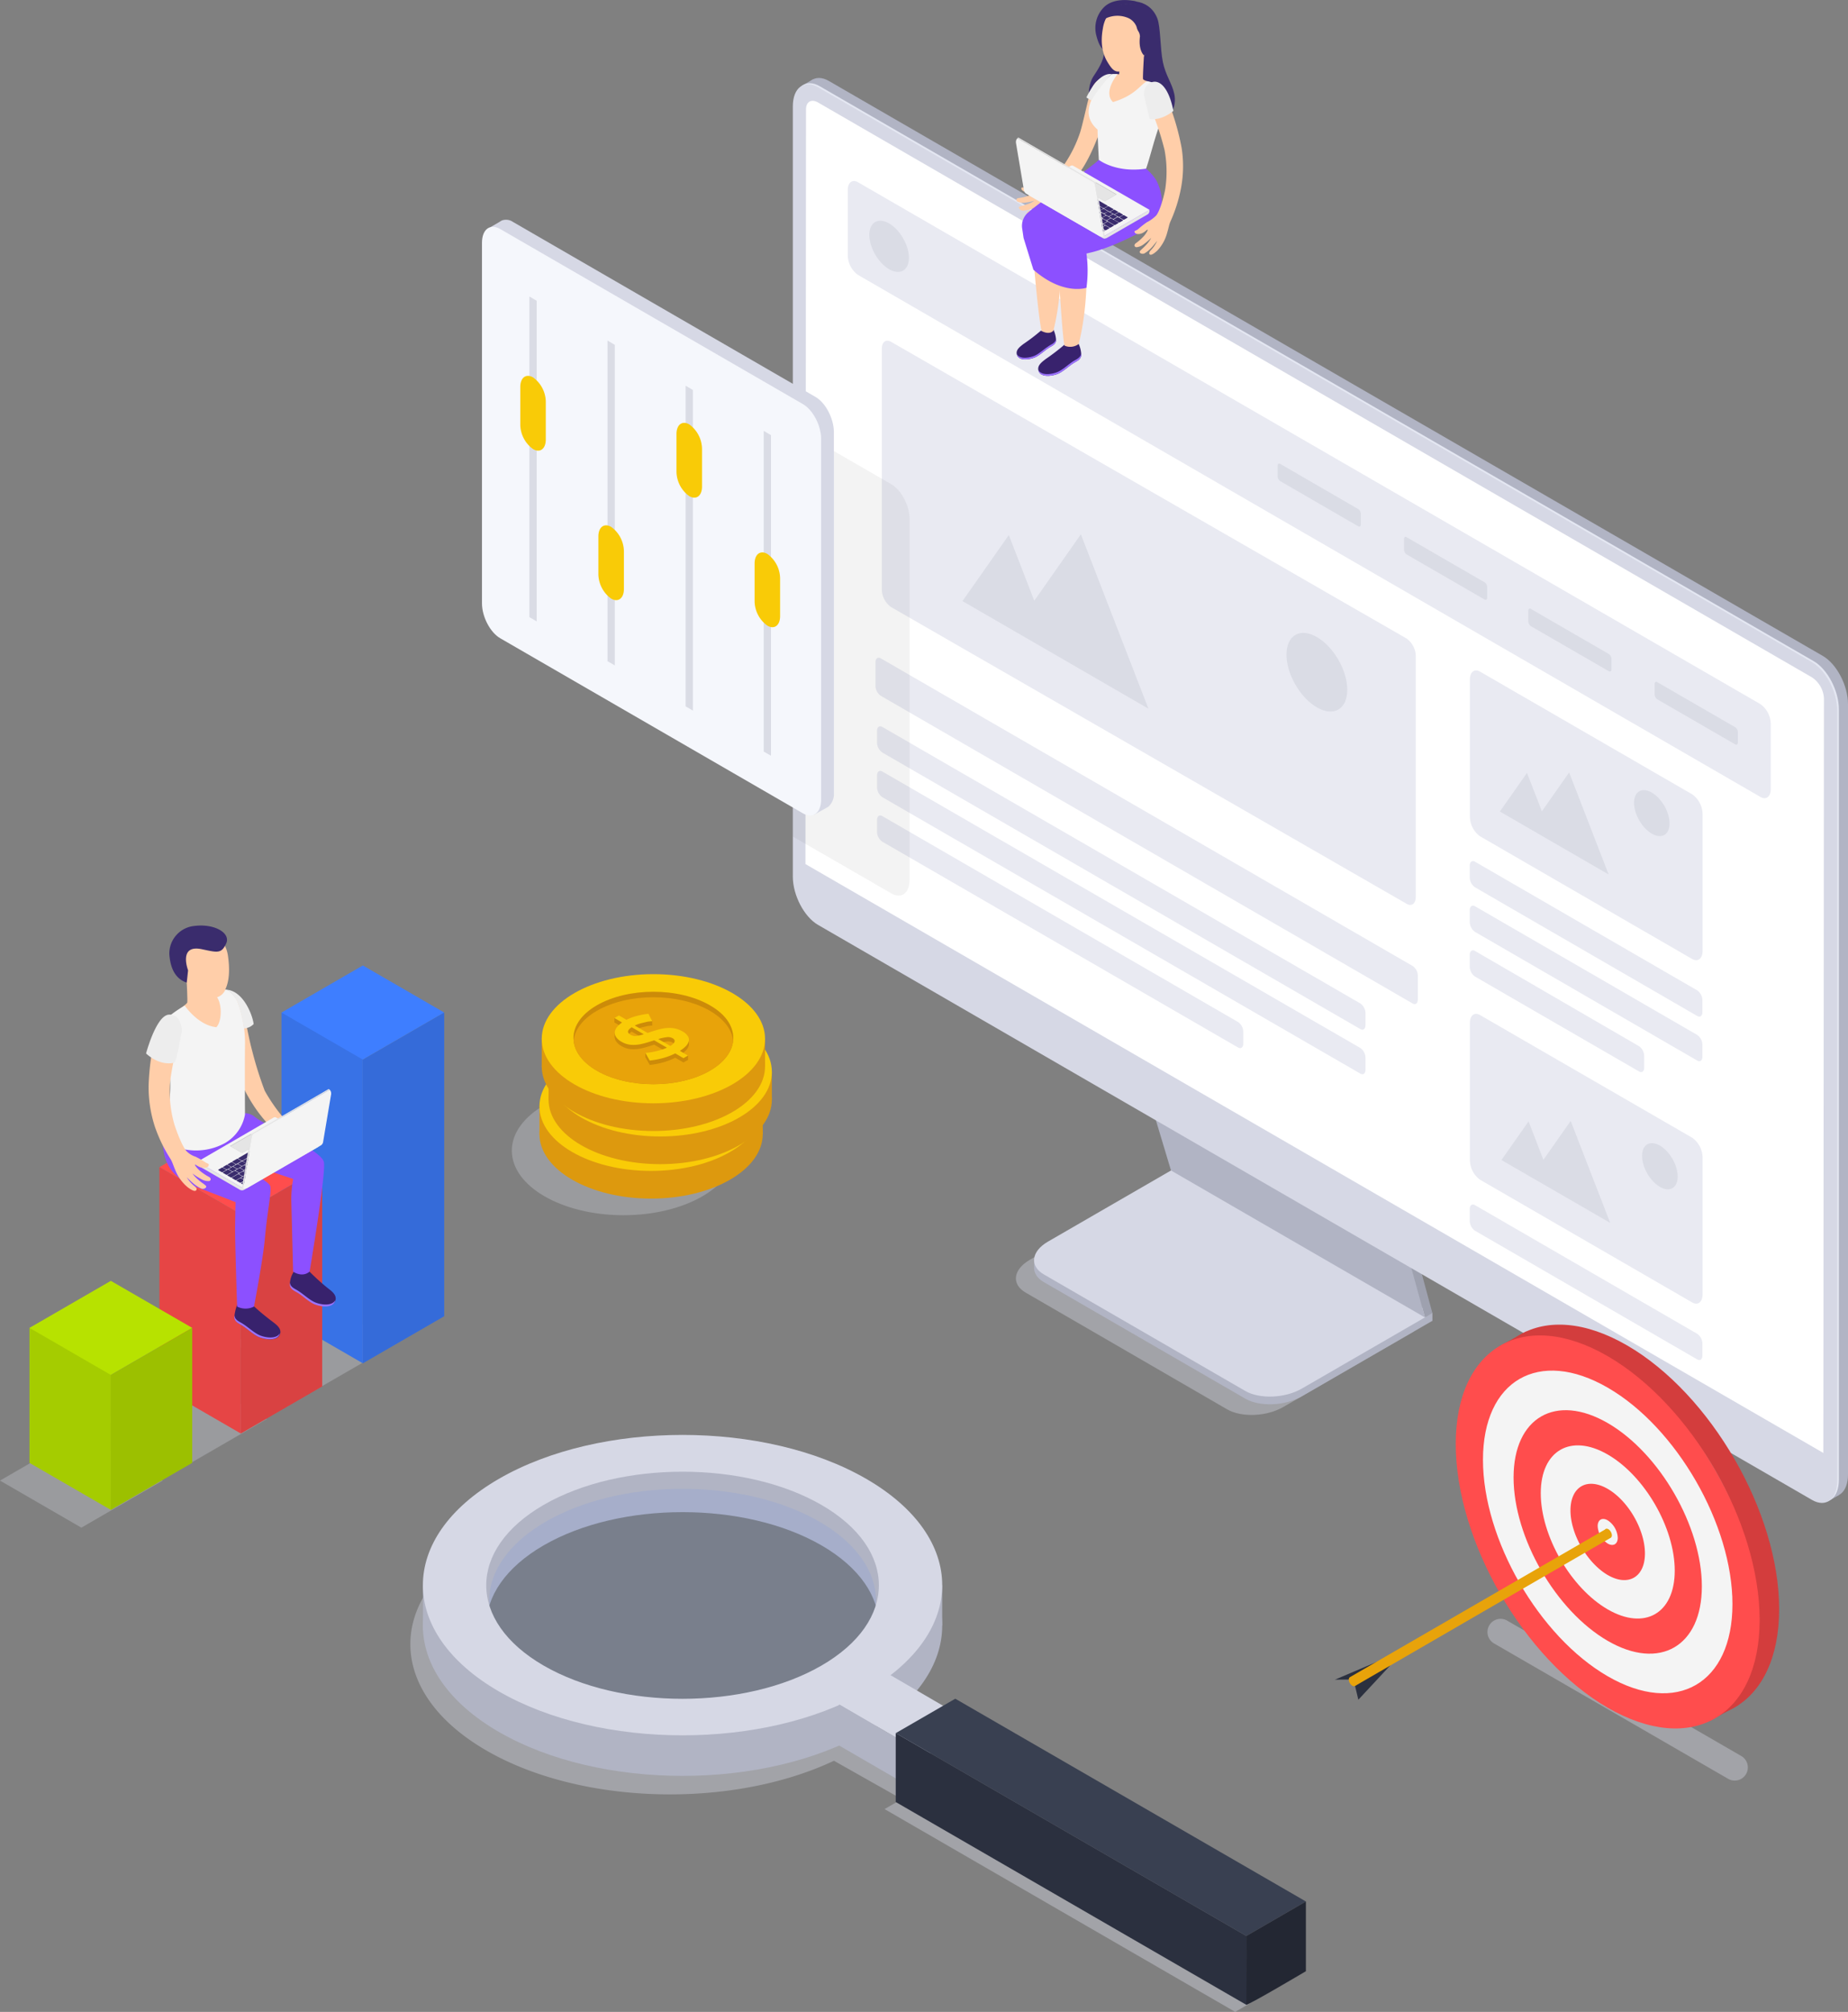 <svg width="566" height="616" fill="none" xmlns="http://www.w3.org/2000/svg"><rect width="100%" height="100%" fill="#808080" stroke="none"/><g clip-path="url(#clip0_17_2185)"><path opacity=".4" d="M375.833 431.508l-61.688-35.728c-4.44-2.563-3.887-7.059 1.23-10.029l39.953-23.112 77.789 44.98-39.965 23.113c-5.105 3.018-12.879 3.339-17.319.776z" fill="#D6D8E5"/><path d="M381.392 428.231l-61.675-35.666c-4.453-2.575-3.887-7.06 1.23-10.029l39.965-23.112 77.789 44.98-39.952 23.1c-5.13 2.982-12.904 3.302-17.357.727z" fill="#B1B4C4"/><path d="M438.713 404.404v-2.353l-3.591 2.07 3.591.283zM316.716 388.314v-2.39l3.69 1.527-3.69.863z" fill="#B1B4C4"/><path d="M381.392 425.878l-61.675-35.667c-4.453-2.575-3.887-7.072 1.23-10.041l39.965-23.1 77.789 44.981-39.965 23.1c-5.117 2.969-12.891 3.301-17.344.727z" fill="#D6D8E5"/><path d="M361.133 357.169l-9.631-31.982 78.638 45.165 8.573 31.699-77.58-44.882z" fill="#9EA1AF"/><path d="M436.425 403.369l2.288-1.318-3.395-2.711 1.107 4.029z" fill="#9EA1AF"/><path d="M358.649 358.376l-9.619-31.995 78.638 45.178 8.758 31.81-77.777-44.993z" fill="#B1B4C4"/><path d="M558.263 457.281L253.884 281.266c-4.268-2.464-7.724-9.093-7.724-14.784V30.652c0-5.704 3.456-8.328 7.724-5.852l304.379 176.016c4.281 2.464 7.737 9.092 7.737 14.784v235.829c0 5.705-3.456 8.316-7.737 5.852z" fill="#B1B4C4"/><path d="M559.837 459.708l3.371-1.946-1.452-10.016-1.919 11.962zM245.606 26.254l3.321-1.922 4.773 2.772s-5.08.776-5.203.752c-.123-.025-2.891-1.602-2.891-1.602z" fill="#B1B4C4"/><path d="M555.483 458.895L251.092 282.879c-4.268-2.464-7.725-9.092-7.725-14.784V32.265c0-5.703 3.457-8.327 7.725-5.851L555.483 202.43c4.268 2.464 7.724 9.092 7.724 14.784v235.829c0 5.704-3.456 8.316-7.724 5.852z" fill="#E4E7F2"/><path d="M562.679 217.522v235.854c0 5.716-3.469 8.341-7.737 5.852l-304.391-176.04c-4.268-2.464-7.725-9.093-7.725-14.784V32.574c0-5.704 3.457-8.316 7.725-5.852l304.391 176.016c4.268 2.464 7.737 9.092 7.737 14.784z" fill="#D6D8E5"/><path d="M558.447 444.863L246.688 264.56l.173-231.037c0-2.378 1.648-3.327 3.69-2.144l304.391 176.003a8.224 8.224 0 013.69 6.432l-.185 231.049z" fill="#fff"/><path d="M539.185 244.01L262.802 84.183a7.514 7.514 0 01-3.149-6.012V58.188c0-2.317 1.403-3.389 3.149-2.378L539.185 215.6a7.58 7.58 0 013.148 6.025v19.983c0 2.328-1.414 3.412-3.148 2.402z" fill="#E9EAF2"/><path d="M276.598 82.848c2.366-1.367 2.366-5.8.002-9.902-2.364-4.101-6.198-6.317-8.563-4.95-2.365 1.368-2.366 5.801-.002 9.903 2.365 4.1 6.198 6.317 8.563 4.95zM416.006 161.145l-23.9-13.835a1.861 1.861 0 01-.787-1.503v-3.166c0-.592.344-.85.787-.604l23.9 13.836a1.861 1.861 0 01.787 1.503v3.166c0 .579-.344.85-.787.603zM454.704 183.568l-23.9-13.823a1.874 1.874 0 01-.787-1.503v-3.179c0-.579.344-.85.787-.591l23.9 13.823a1.861 1.861 0 01.787 1.503v3.178c0 .592-.369.789-.787.592zM492.774 205.534l-23.912-13.823a1.937 1.937 0 01-.787-1.515v-3.166c0-.579.356-.85.787-.604l23.912 13.835a1.856 1.856 0 01.788 1.503v3.167c0 .591-.308.813-.788.603zM531.472 227.92l-23.912-13.823a1.914 1.914 0 01-.788-1.503v-3.154c0-.579.357-.85.788-.591l23.912 13.823a1.878 1.878 0 01.787 1.503v3.178c0 .567-.356.814-.787.567z" fill="#DADCE5"/><path d="M518.261 293.622l-64.971-37.576a7.538 7.538 0 01-3.088-5.95v-42.061c0-2.316 1.402-3.375 3.137-2.377l64.972 37.563a7.58 7.58 0 013.149 6.025v41.986c-.05 2.329-1.464 3.388-3.199 2.39zM432.686 307.261l-162.971-94.248a3.795 3.795 0 01-1.574-3.006v-7.232c0-1.158.713-1.688 1.574-1.232l162.971 94.235a3.765 3.765 0 011.574 3.007v7.231c-.049 1.208-.701 1.737-1.574 1.245zM416.646 315.084l-146.451-84.7a3.756 3.756 0 01-1.574-3.006v-3.598c0-1.158.701-1.7 1.574-1.232l146.451 84.688a3.792 3.792 0 011.575 3.006v3.598c0 1.207-.714 1.749-1.575 1.244zM416.646 328.722l-146.451-84.675a3.79 3.79 0 01-1.574-3.019v-3.597c0-1.158.701-1.688 1.574-1.232l146.451 84.675a3.813 3.813 0 011.575 3.019v3.597c0 1.208-.714 1.737-1.575 1.232zM379.203 320.727l-109.008-63.042a3.747 3.747 0 01-1.145-1.315 3.747 3.747 0 01-.429-1.691v-3.597c0-1.158.701-1.701 1.574-1.232l109.008 63.078a3.698 3.698 0 011.575 3.006v3.598c0 1.158-.689 1.687-1.575 1.195zM519.836 311.08l-68.109-39.424a3.756 3.756 0 01-1.574-3.006v-3.598c0-1.158.701-1.7 1.574-1.232l68.109 39.424a3.777 3.777 0 011.574 3.019v3.597c0 1.195-.701 1.725-1.574 1.22zM519.836 324.731l-68.109-39.424a3.777 3.777 0 01-1.574-3.019v-3.597c0-1.158.701-1.688 1.574-1.232l68.109 39.424c.479.342.872.792 1.145 1.315.274.522.421 1.101.429 1.691v3.597c0 1.208-.701 1.762-1.574 1.245zM502 328.057l-50.273-29.075a3.765 3.765 0 01-1.574-3.007v-3.597c0-1.158.701-1.7 1.574-1.232L502 320.32a3.772 3.772 0 011.574 3.018v3.585c0 1.109-.701 1.639-1.574 1.134zM518.261 398.774l-64.971-37.576a7.53 7.53 0 01-3.088-6.013v-41.998c0-2.317 1.402-3.388 3.137-2.378l64.972 37.563a7.58 7.58 0 013.149 6.025v41.986c-.05 2.329-1.464 3.388-3.199 2.391zM519.836 416.231l-68.109-39.424a3.747 3.747 0 01-1.145-1.315 3.747 3.747 0 01-.429-1.691v-3.597c0-1.158.701-1.7 1.574-1.232l68.109 39.424a3.772 3.772 0 011.574 3.018v3.598c0 1.195-.701 1.724-1.574 1.219z" fill="#E9EAF2"/><path d="M472.245 248.408l-4.564-11.766-8.303 11.828 9.115 5.273 7.491 4.336 16.704 9.659-12.091-31.231-8.352 11.901zM509.754 255.639c2.124-1.228 2.122-5.214-.004-8.903-2.127-3.689-5.572-5.684-7.696-4.455-2.124 1.228-2.122 5.214.005 8.902 2.126 3.689 5.571 5.684 7.695 4.456zM472.712 355.112l-4.551-11.766-8.303 11.827 9.115 5.273 7.491 4.324 16.704 9.659-12.104-31.219-8.352 11.902zM512.233 363.784c2.133-1.229 2.139-5.228.013-8.934-2.126-3.706-5.58-5.714-7.713-4.486-2.134 1.228-2.14 5.228-.013 8.934 2.126 3.705 5.579 5.714 7.713 4.486z" fill="#DADCE5"/><path d="M430.804 276.719l-157.89-90.847a6.757 6.757 0 01-2.83-5.396V106.79c0-2.07 1.231-3.031 2.83-2.132l157.89 90.848a6.775 6.775 0 012.817 5.396v73.686c0 2.082-1.267 3.043-2.817 2.131z" fill="#E9EAF2"/><path d="M316.777 183.938l-7.798-20.119-14.195 20.229 15.585 9.006 12.805 7.405 28.562 16.521-20.69-53.395-14.269 20.353zM409.911 217.234c3.636-2.103 3.637-8.918.002-15.223-3.634-6.305-9.528-9.712-13.164-7.61-3.636 2.103-3.637 8.918-.002 15.223 3.634 6.305 9.528 9.712 13.164 7.61z" fill="#DADCE5"/><path opacity=".05" d="M278.584 158.928v110.387c0 4.115-2.46 6.012-5.584 4.226l-30.174-17.408V130.838L273 148.271c3.075 1.787 5.584 6.579 5.584 10.657z" fill="#000"/><path d="M249.776 121.537l-92.697-53.605a3.687 3.687 0 00-3.284-.455 2.898 2.898 0 00-.702.406l-2.903 1.688 1.353 1.811v111.163c0 4.115 2.461 8.895 5.585 10.682l90.938 52.594 1.157 3.696 3.973-2.23c.2-.089.39-.201.566-.333a5.285 5.285 0 001.635-4.336V132.231c-.036-4.103-2.533-8.908-5.621-10.694z" fill="#D6D8E5"/><path d="M245.914 249.024l-92.71-53.604c-3.075-1.787-5.584-6.567-5.584-10.694V74.351c0-4.115 2.46-6.012 5.584-4.226l92.71 53.605c3.087 1.786 5.584 6.566 5.584 10.694v110.374c0 4.066-2.497 6.013-5.584 4.226z" fill="#F5F7FC"/><path d="M162.146 188.964l2.227 1.294V92.08l-2.227-1.294v98.178z" fill="#DADCE5"/><path d="M163.266 137.503a9.363 9.363 0 01-3.912-7.478v-11.519c0-2.883 1.747-4.201 3.912-2.957a9.371 9.371 0 013.899 7.478v11.52c0 2.882-1.746 4.213-3.899 2.956z" fill="#F9CB07"/><path d="M186.059 202.442l2.239 1.294V105.57l-2.239-1.294v98.166z" fill="#DADCE5"/><path d="M187.178 183.285a9.424 9.424 0 01-3.911-7.491v-11.519c0-2.883 1.759-4.201 3.911-2.957a9.374 9.374 0 013.912 7.478v11.52c0 2.882-1.747 4.213-3.912 2.969z" fill="#F9CB07"/><path d="M209.983 216.278l2.239 1.293v-98.178l-2.239-1.293v98.178z" fill="#DADCE5"/><path d="M211.103 151.906a9.395 9.395 0 01-2.844-3.273 9.396 9.396 0 01-1.068-4.205v-11.52c0-2.883 1.747-4.213 3.912-2.969a9.424 9.424 0 013.912 7.491v11.519c0 2.883-1.759 4.201-3.912 2.957z" fill="#F9CB07"/><path d="M233.908 230.113l2.227 1.281v-98.165l-2.227-1.294v98.178z" fill="#DADCE5"/><path d="M235.028 191.563a9.35 9.35 0 01-3.912-7.478v-11.519c0-2.883 1.747-4.201 3.912-2.957a9.38 9.38 0 013.899 7.478v11.52c0 2.883-1.747 4.213-3.899 2.956z" fill="#F9CB07"/><path opacity=".3" d="M190.954 372.077c18.886 0 34.196-8.853 34.196-19.774 0-10.921-15.31-19.774-34.196-19.774-18.885 0-34.195 8.853-34.195 19.774 0 10.921 15.31 19.774 34.195 19.774z" fill="#D6D8E5"/><path d="M199.417 366.988c18.886 0 34.196-8.853 34.196-19.773 0-10.921-15.31-19.774-34.196-19.774-18.885 0-34.195 8.853-34.195 19.774 0 10.92 15.31 19.773 34.195 19.773z" fill="#DD990E"/><path d="M165.234 347.51v-9.006l6.753 6.025-6.753 2.981zM233.613 338.738v8.476l-3.457 3.672-1.685-9.696 5.142-2.452z" fill="#DD990E"/><path d="M199.417 358.512c18.886 0 34.196-8.853 34.196-19.774 0-10.92-15.31-19.773-34.196-19.773-18.885 0-34.195 8.853-34.195 19.773 0 10.921 15.31 19.774 34.195 19.774z" fill="#F9CB07"/><path d="M223.871 339.354c-.345 3.327-2.719 6.616-7.122 9.166-9.57 5.52-25.069 5.52-34.626 0-4.416-2.55-6.778-5.839-7.122-9.166-.406-3.893 1.968-7.885 7.122-10.854 9.557-5.531 25.056-5.531 34.626 0 5.141 2.969 7.515 6.961 7.122 10.854z" fill="#CC8B09"/><path d="M223.871 339.354c-.345 3.327-2.719 6.616-7.122 9.166-9.57 5.52-25.069 5.52-34.626 0-4.416-2.55-6.778-5.839-7.123-9.166.345-3.326 2.707-6.615 7.123-9.166 9.557-5.531 25.056-5.531 34.626 0 4.391 2.551 6.765 5.84 7.122 9.166z" fill="#E8A30A"/><path d="M199.061 334.722a4.582 4.582 0 00-.898.074c-.406 0-.849.135-1.353.246a22.51 22.51 0 00-1.563.394c-.523.157-1.033.355-1.525.592l3.924 2.267.713-.247a46.955 46.955 0 012.83-.85 13.05 13.05 0 012.546-.419 8.606 8.606 0 012.337.161c.79.164 1.546.46 2.239.874.685.341 1.27.855 1.697 1.491a2.035 2.035 0 01.246 1.54 3.359 3.359 0 01-.922 1.515 9.524 9.524 0 01-1.796 1.417l2.46 1.442-1.353.788-2.534-1.454a20.31 20.31 0 01-3.69 1.417c-1.357.381-2.744.64-4.146.776l-1.316-2.365c.371-.007.74-.036 1.107-.086a14.605 14.605 0 001.649-.284 25.49 25.49 0 001.918-.493 12.97 12.97 0 001.919-.714l-3.911-2.255-.505.173-.541.16c-.888.302-1.791.557-2.706.764a12.29 12.29 0 01-2.3.308 7.831 7.831 0 01-2.042-.185 6.94 6.94 0 01-1.882-.764 4.925 4.925 0 01-1.636-1.404 2.472 2.472 0 01-.443-1.528 2.835 2.835 0 01.64-1.528 7.384 7.384 0 011.599-1.441l-2.325-1.343 1.365-.789 2.301 1.331a16.238 16.238 0 013.37-1.232 25.889 25.889 0 013.383-.616l1.144 2.267zm-6.68 4.078a2.879 2.879 0 001.698.369c.8-.092 1.587-.269 2.349-.529l-3.69-2.132c-1.341.937-1.464 1.701-.357 2.292zm12.904 1.072a2.9 2.9 0 00-1.833-.321c-.873.106-1.734.296-2.571.567l3.69 2.107c1.526-.9 1.772-1.688.714-2.304v-.049z" fill="#CC8B09"/><path d="M196.945 344.381v-1.331l1.5.974-.651.997-.849-.64zM210.033 345.219v-1.331l-3.248.259 1.87 1.269 1.378-.197zM210.315 340.352v-1.343l-2.435.875 2.435.468zM200.229 340.279l.812-.777 2.854 1.972-.173.591s-2.14-.899-2.214-.961l-1.279-.825zM192.75 336.089l3.789 2.156.775-.566s-.467-.542-.504-.604a5.344 5.344 0 00-1.23-.986c-.283 0-2.079-.862-2.079-.862l-.751.862zM199.061 334.722v-1.331l-1.747-.566-.369 1.047.098.468 2.018.382zM187.486 333.761v-1.33l2.017.221-.652 1.282-1.365-.173zM187.56 338.27v-1.379h2.324l-.565 1.232-1.009 1.108-.75-.961z" fill="#CC8B09"/><path d="M199.061 333.392a4.582 4.582 0 00-.898.074 22.51 22.51 0 00-2.916.64c-.523.157-1.033.354-1.525.592l3.924 2.267.713-.247a46.955 46.955 0 012.83-.85 13.05 13.05 0 012.546-.419 8.646 8.646 0 012.337.16c.79.165 1.546.46 2.239.875.685.341 1.27.855 1.697 1.491a2.035 2.035 0 01.246 1.54 3.359 3.359 0 01-.922 1.515 9.524 9.524 0 01-1.796 1.417l2.46 1.454-1.353.788-2.534-1.466a20.31 20.31 0 01-3.69 1.417c-1.357.381-2.744.64-4.146.776l-1.316-2.365c.371-.007.74-.036 1.107-.087a14.381 14.381 0 001.649-.283 25.98 25.98 0 001.918-.493 13.199 13.199 0 001.919-.714l-3.911-2.255-.505.173-.541.16c-.888.302-1.791.557-2.706.764-.754.18-1.525.284-2.3.308a7.831 7.831 0 01-2.042-.185 6.971 6.971 0 01-1.882-.764 4.742 4.742 0 01-1.636-1.405 2.464 2.464 0 01-.443-1.515 2.86 2.86 0 01.64-1.54 7.358 7.358 0 011.599-1.441l-2.325-1.343 1.365-.789 2.301 1.331a16.92 16.92 0 013.37-1.232 23.95 23.95 0 013.383-.604l1.144 2.255zm-6.68 4.176a2.872 2.872 0 001.698.37c.8-.092 1.587-.27 2.349-.53l-3.69-2.131c-1.341.838-1.464 1.601-.357 2.291zm12.904 1.084a2.901 2.901 0 00-1.833-.332c-.872.112-1.733.301-2.571.566l3.69 2.12c1.526-.974 1.772-1.799.714-2.403v.049z" fill="#F9CA06"/><path d="M202.21 356.442c18.886 0 34.196-8.853 34.196-19.773 0-10.921-15.31-19.774-34.196-19.774-18.886 0-34.196 8.853-34.196 19.774 0 10.92 15.31 19.773 34.196 19.773z" fill="#DD990E"/><path d="M168.026 336.964v-9.006l6.753 6.025-6.753 2.981zM236.405 328.192v8.477l-3.456 3.671-1.685-9.696 5.141-2.452z" fill="#DD990E"/><path d="M202.21 347.966c18.886 0 34.196-8.853 34.196-19.773 0-10.921-15.31-19.774-34.196-19.774-18.886 0-34.196 8.853-34.196 19.774 0 10.92 15.31 19.773 34.196 19.773z" fill="#F9CB07"/><path d="M226.651 328.808c-.344 3.327-2.718 6.616-7.122 9.166-9.57 5.52-25.069 5.52-34.626 0-4.416-2.55-6.778-5.839-7.122-9.166-.406-3.893 1.968-7.884 7.122-10.854 9.557-5.531 25.056-5.531 34.626 0 5.154 2.97 7.528 6.961 7.122 10.854z" fill="#CC8B09"/><path d="M226.651 328.808c-.344 3.327-2.718 6.616-7.122 9.167-9.57 5.519-25.069 5.519-34.626 0-4.416-2.551-6.778-5.84-7.122-9.167.344-3.326 2.706-6.615 7.122-9.166 9.557-5.531 25.056-5.531 34.626 0 4.404 2.551 6.802 5.84 7.122 9.166z" fill="#E8A30A"/><path d="M201.853 324.176a4.66 4.66 0 00-.898.074c-.406 0-.849.136-1.353.247-.504.11-1.021.234-1.55.394a9.93 9.93 0 00-1.537.591l3.985 2.23.701-.246a46.43 46.43 0 012.829-.85 12.997 12.997 0 012.547-.419c.782-.054 1.569 0 2.337.16.789.164 1.546.46 2.238.875a4.407 4.407 0 011.698 1.49 1.979 1.979 0 01.246 1.54 3.37 3.37 0 01-.923 1.516 9.496 9.496 0 01-1.796 1.416l2.461 1.442-1.366.788-2.46-1.453a20.433 20.433 0 01-3.752 1.416 23.828 23.828 0 01-4.145.777l-1.378-2.292c.371-.007.74-.036 1.107-.086a13.961 13.961 0 001.649-.284c.602-.123 1.23-.295 1.919-.492a13.174 13.174 0 001.919-.715l-3.912-2.254-.504.172-.542.16c-.888.302-1.791.557-2.706.764-.754.181-1.525.284-2.3.308a7.831 7.831 0 01-2.042-.185 7.096 7.096 0 01-1.882-.764 4.925 4.925 0 01-1.636-1.404 2.472 2.472 0 01-.443-1.515 2.89 2.89 0 01.652-1.54 7.024 7.024 0 011.587-1.442l-2.312-1.343 1.353-.788 2.3 1.33a16.316 16.316 0 013.37-1.232 26.057 26.057 0 013.383-.616l1.156 2.23zm-6.679 4.127a2.867 2.867 0 001.697.37c.8-.092 1.588-.27 2.35-.53l-3.69-2.131c-1.341.887-1.464 1.7-.357 2.291zm12.903 1.072a2.863 2.863 0 00-1.833-.32c-.873.106-1.734.296-2.57.567l3.69 2.106c1.525-.948 1.746-1.737.713-2.353z" fill="#CC8B09"/><path d="M199.737 333.872v-1.33l1.501.973-.652.998-.849-.641zM212.838 334.673v-1.319l-3.26.247 1.87 1.269 1.39-.197zM213.108 329.806v-1.343l-2.435.875 2.435.468zM203.021 329.733l.812-.776 2.854 1.971-.172.591s-2.14-.899-2.202-.961l-1.292-.825zM195.58 325.544l3.8 2.156.775-.567-.516-.591a5.013 5.013 0 00-1.23-.998c-.283 0-2.079-.85-2.079-.85l-.75.85zM201.853 324.176v-1.33l-1.734-.567-.382 1.047.099.468 2.017.382zM190.278 323.215v-1.33l2.03.222-.652 1.293-1.378-.185zM190.364 327.712v-1.38h2.313l-.566 1.232-1.009 1.109-.738-.961z" fill="#CC8B09"/><path d="M201.853 322.846a4.582 4.582 0 00-.898.074 19.85 19.85 0 00-1.353.246 20.63 20.63 0 00-1.55.394 9.985 9.985 0 00-1.538.592l3.986 2.328.701-.246a46.01 46.01 0 012.829-.85 13 13 0 012.546-.419c.783-.054 1.569 0 2.337.16a7.2 7.2 0 012.239.875c.685.341 1.27.855 1.698 1.491a1.99 1.99 0 01.246 1.54 3.366 3.366 0 01-.923 1.515 9.01 9.01 0 01-1.833 1.355l2.46 1.454-1.365.788-2.46-1.466a20.437 20.437 0 01-3.752 1.417c-1.356.381-2.743.64-4.145.776l-1.316-2.365c.37-.007.74-.036 1.107-.086a14.153 14.153 0 001.648-.284 26 26 0 001.919-.493 13.126 13.126 0 001.919-.714l-3.912-2.255-.504.173-.541.172c-.984.321-1.882.567-2.706.752-.755.178-1.526.285-2.301.32a8.385 8.385 0 01-2.041-.197 7.103 7.103 0 01-1.882-.764 4.626 4.626 0 01-1.636-1.404 2.462 2.462 0 01-.443-1.516 2.88 2.88 0 01.652-1.54 7.015 7.015 0 011.586-1.441l-2.312-1.343 1.353-.789 2.3 1.331a17.055 17.055 0 013.371-1.232 23.936 23.936 0 013.382-.604l1.132 2.255zm-6.679 4.127a2.875 2.875 0 001.697.37 10.526 10.526 0 002.35-.53l-3.691-2.119c-1.34.875-1.463 1.638-.356 2.279zm12.903 1.084a2.874 2.874 0 00-1.833-.332c-.872.111-1.732.301-2.571.566l3.691 2.119c1.525-.961 1.746-1.749.713-2.353z" fill="#F9CA06"/><path d="M200.119 346.29c18.885 0 34.195-8.853 34.195-19.773 0-10.921-15.31-19.774-34.195-19.774-18.886 0-34.196 8.853-34.196 19.774 0 10.92 15.31 19.773 34.196 19.773z" fill="#DD990E"/><path d="M165.923 326.813v-9.006l6.765 6.024-6.765 2.982zM234.314 318.041v8.476l-3.456 3.671-1.698-9.696 5.154-2.451z" fill="#DD990E"/><path d="M200.119 337.814c18.885 0 34.195-8.853 34.195-19.773 0-10.921-15.31-19.774-34.195-19.774-18.886 0-34.196 8.853-34.196 19.774 0 10.92 15.31 19.773 34.196 19.773z" fill="#F9CB07"/><path d="M224.548 318.656c-.345 3.327-2.707 6.616-7.123 9.167-9.557 5.519-25.056 5.519-34.626 0-4.403-2.551-6.777-5.84-7.109-9.167-.419-3.893 1.955-7.884 7.109-10.853 9.57-5.532 25.069-5.532 34.626 0 5.216 2.969 7.528 6.96 7.123 10.853z" fill="#CC8B09"/><path d="M224.547 318.657c-.344 3.326-2.706 6.615-7.122 9.166-9.557 5.519-25.056 5.519-34.626 0-4.403-2.551-6.777-5.84-7.11-9.166.333-3.327 2.707-6.616 7.11-9.166 9.57-5.532 25.069-5.532 34.626 0 4.416 2.55 6.778 5.901 7.122 9.166z" fill="#E8A30A"/><path d="M199.762 314.024a4.582 4.582 0 00-.898.074c-.406 0-.861.136-1.353.247a23.69 23.69 0 00-1.562.394c-.528.156-1.042.354-1.538.591l3.936 2.267.701-.246a49.13 49.13 0 012.829-.85 12.997 12.997 0 012.547-.419c.786-.054 1.577 0 2.349.16a7.354 7.354 0 012.239.875 4.463 4.463 0 011.685 1.49 2.032 2.032 0 01.258 1.54 3.593 3.593 0 01-.922 1.516 9.904 9.904 0 01-1.796 1.416l2.46 1.442-1.365.788-2.522-1.453a20.161 20.161 0 01-3.69 1.416c-1.352.38-2.735.64-4.133.777l-1.316-2.366a9.32 9.32 0 001.094-.086 13.961 13.961 0 001.649-.284c.615-.123 1.23-.295 1.919-.492a13.85 13.85 0 001.931-.715l-3.912-2.254-.516.172-.529.16c-.889.301-1.792.556-2.706.764-.76.175-1.534.278-2.313.308a7.783 7.783 0 01-2.03-.185 6.79 6.79 0 01-1.882-.764 4.925 4.925 0 01-1.636-1.404 2.351 2.351 0 01-.455-1.515 2.947 2.947 0 01.652-1.54 7.047 7.047 0 011.587-1.442l-2.325-1.343 1.366-.788 2.3 1.33a15.992 15.992 0 013.37-1.232 26.047 26.047 0 013.371-.616l1.156 2.267zm-6.643 4.127a2.895 2.895 0 001.71.37c.796-.092 1.58-.27 2.337-.53l-3.69-2.131c-1.377.887-1.496 1.651-.357 2.291zm12.916 1.072a2.92 2.92 0 00-1.845-.32c-.873.107-1.734.297-2.571.567l3.69 2.106c1.489-.948 1.735-1.737.677-2.353h.049z" fill="#CC8B09"/><path d="M197.646 323.683v-1.33l1.501.973-.652.998-.849-.641zM210.734 324.521v-1.331l-3.247.259 1.857 1.269 1.39-.197zM211.004 319.654v-1.342l-2.435.874 2.435.468zM200.918 319.581l.812-.776 2.866 1.971-.185.591s-2.128-.899-2.201-.961l-1.292-.825zM193.452 315.392l3.788 2.156.775-.567-.516-.591a4.76 4.76 0 00-1.231-.998c-.27 0-2.078-.863-2.078-.863l-.738.863zM199.762 314.024v-1.33l-1.747-.567-.369 1.047.086.468 2.03.382zM188.187 313.063v-1.33l2.017.222-.652 1.281-1.365-.173zM188.261 317.573v-1.38h2.312l-.566 1.232-.996 1.109-.75-.961z" fill="#CC8B09"/><path d="M199.762 312.694a4.582 4.582 0 00-.898.074c-.406 0-.861.135-1.353.246-.492.111-1.021.234-1.562.394-.528.157-1.042.355-1.538.592l3.936 2.267.701-.247a49.94 49.94 0 012.829-.85 13.072 13.072 0 012.547-.419 8.737 8.737 0 012.349.16 7.406 7.406 0 012.239.875 4.474 4.474 0 011.685 1.491c.286.459.379 1.013.258 1.54a3.595 3.595 0 01-.922 1.515 9.382 9.382 0 01-1.796 1.417l2.46 1.454-1.365.788-2.522-1.466a20.093 20.093 0 01-3.69 1.417 23.976 23.976 0 01-4.133.776l-1.316-2.365a9.543 9.543 0 001.094-.087 13.958 13.958 0 001.649-.283c.615-.123 1.23-.296 1.919-.493.66-.19 1.306-.428 1.931-.714l-3.912-2.255-.516.173-.529.16c-.889.3-1.792.555-2.706.764-.759.181-1.534.284-2.313.308a7.827 7.827 0 01-2.03-.185 6.79 6.79 0 01-1.882-.764 4.759 4.759 0 01-1.636-1.404 2.352 2.352 0 01-.455-1.516 2.99 2.99 0 01.652-1.54 7.02 7.02 0 011.587-1.441l-2.325-1.38 1.366-.789 2.3 1.331a16.775 16.775 0 013.37-1.232 23.786 23.786 0 013.371-.604l1.156 2.292zm-6.643 4.127a2.91 2.91 0 001.71.37c.796-.093 1.58-.27 2.337-.53l-3.69-2.131c-1.377.887-1.496 1.65-.357 2.291zm12.916 1.084a2.924 2.924 0 00-1.845-.332c-.872.113-1.732.302-2.571.566l3.69 2.119c1.489-.961 1.735-1.749.677-2.402l.049.049z" fill="#F9CA06"/><path opacity=".4" d="M529.295 544.643l-71.712-41.457a4.043 4.043 0 010-6.985 3.994 3.994 0 014.034 0l71.7 41.456a4.042 4.042 0 01-.467 7.22 4.052 4.052 0 01-3.555-.234z" fill="#D6D8E5"/><path d="M498.334 519.572c-25.659-14.846-46.533-51.055-46.533-80.733 0-29.679 20.911-41.753 46.533-26.907 25.623 14.845 46.583 51.054 46.583 80.733 0 29.679-20.911 41.74-46.583 26.907zm0-98.006c-21.058-12.185-38.205-2.279-38.205 22.09s17.135 54.072 38.205 66.281c21.071 12.209 38.218 2.267 38.218-22.065s-17.147-54.134-38.218-66.306z" fill="#D33D3D"/><path d="M459.059 412.264l8.536-4.657-1.279 5.852-7.257-1.195zM523.317 527.123c.209-.098 9.324-5.199 9.324-5.199l-7.048-1.133-2.276 6.332z" fill="#D33D3D"/><path d="M522.368 521.039c16.55-9.57 16.55-40.601.002-69.31-16.549-28.708-43.381-44.223-59.93-34.653-16.55 9.57-16.551 40.601-.002 69.309 16.549 28.709 43.38 44.224 59.93 34.654z" fill="#F4F4F4"/><path d="M492.405 522.873c-25.659-14.845-46.545-51.054-46.545-80.733 0-29.679 20.911-41.752 46.545-26.907 25.635 14.846 46.534 51.055 46.534 80.733 0 29.679-20.875 41.741-46.534 26.907zm0-98.005c-21.071-12.185-38.205-2.28-38.205 22.089s17.134 54.098 38.205 66.282c21.071 12.185 38.206 2.267 38.206-22.09 0-24.356-17.135-54.109-38.206-66.281z" fill="#FF4D4D"/><path d="M492.405 502.397c-15.904-9.203-28.832-31.637-28.832-50.019 0-18.381 12.928-25.872 28.832-16.669 15.905 9.203 28.833 31.626 28.833 50.007 0 18.382-12.94 25.872-28.833 16.681zm0-57.053c-11.304-6.542-20.505-1.232-20.505 11.851 0 13.084 9.201 29.026 20.505 35.568 11.305 6.542 20.53 1.269 20.53-11.864 0-13.133-9.225-29.026-20.53-35.555z" fill="#FF4D4D"/><path d="M492.406 482.242c-6.286-3.696-11.403-12.517-11.403-19.786 0-7.269 5.117-10.226 11.403-6.591 6.285 3.634 11.402 12.504 11.402 19.773s-5.117 10.238-11.402 6.604zm0-16.743c-1.698-.986-3.076-.185-3.076 1.774a6.843 6.843 0 00.903 3.034 6.804 6.804 0 002.173 2.3c1.697.974 3.075.185 3.075-1.786a6.787 6.787 0 00-3.075-5.322z" fill="#FF4D4D"/><path d="M413.116 514.237l-4.268.049 13.85-5.889-8.032 5.002-1.55.838z" fill="#2B303F"/><path d="M414.957 516.218c.424-.245.423-1.041-.002-1.777-.424-.737-1.112-1.135-1.536-.89-.423.245-.422 1.04.002 1.777.425.736 1.112 1.135 1.536.89zM493.368 470.794c.423-.245.422-1.041-.002-1.778-.425-.736-1.112-1.135-1.536-.89-.424.245-.423 1.041.002 1.778.424.736 1.112 1.135 1.536.89z" fill="#E8A30A"/><path d="M416.031 520.422l-1.021-4.251 11.145-7.121-.48 1.011-9.644 10.361z" fill="#2B303F"/><path d="M415.01 516.208c.099-.086 78.367-45.399 78.367-45.399l-1.439-2.71-78.515 45.436 1.587 2.673z" fill="#E8A30A"/><path d="M342.768 1.639c1.046-1.639 9.029-2.797 11.698 4.004 1.009 2.587.849 9.178 1.686 13.317.836 4.14 2.804 6.493 3.517 9.857.714 3.363-.442 8.993-8.536 9.991-8.094.998-14.306-1.848-16.225-4.435-1.919-2.587-1.943-8.07 0-11.014 1.944-2.945 3.494-5.347 3.445-9.191l4.415-12.53z" fill="#3A2C6D"/><path d="M348.107.468s-6.089-1.7-9.755 1.516a9.01 9.01 0 00-2.546 8.969c.48 1.91 1.464 4.509 2.977 4.656 1.513.148 9.324-15.14 9.324-15.14z" fill="#3A2C6D"/><path d="M350.37 16.952s-.406 6.74-.283 7.244c.123.505 2.645.974 3.358 1.565.714.591-3.69 7.392-5.879 8.427-2.19 1.035-9.103-1.565-9.57-4.99-.443-3.154 1.968-5.605 2.89-6.468a18.04 18.04 0 011.895 0l.196-3.265a499.005 499.005 0 007.393-2.513z" fill="#FFCEA9"/><path d="M330.566 52.976a35.304 35.304 0 01-6.704 6.986 33.158 33.158 0 00-2.287 2.648 10.11 10.11 0 01-4.503 2.994c-1.525.395-2.164.296-2.46 0-.295-.295-.135-.714.517-.973a8.53 8.53 0 002.952-1.602s-1.414.666-2.3.974a9.072 9.072 0 01-2.46.492c-.837 0-1.71-.973-1.046-1.232.664-.258 1.23-.32 2.571-.8a8.32 8.32 0 001.956-.998c-.911.26-1.84.45-2.78.566a4.227 4.227 0 01-2.313-.27c-.393-.16-.725-.875.148-1.11a13.192 13.192 0 003.333-.776c1.034-.468 1.673-.96 1.452-1.06-.221-.098-.812.223-1.845.149-1.033-.074-1.993-.74-1.981-1.232.013-.493.222-.247 1.231-.333a22.884 22.884 0 013.308-.727c1.08.041 2.159-.088 3.199-.382 1.107-.332 3.554-3.29 5.449-6a39.623 39.623 0 004.822-9.782c1.131-3.696 2.46-10.718 3.444-13.145.984-2.427 2.62-3.536 4.207-3.585 1.857 0 2.644 2.39 2.152 4.497-.898 3.757-5.019 18.024-10.062 24.701z" fill="#FFCEA9"/><path d="M351.293 24.85c1.882.283 4.047 1.305 4.342 2.34a22.453 22.453 0 01-.541 11.248c-1.636 4.337-3.481 12.16-4.429 14.033-4.87.68-9.828-.291-14.084-2.76 0 0-.393-7.54-.43-10.028-6.077-5.322-.874-11.877 4.28-16.977.618-.05 1.24-.05 1.858 0 0 0-4.601 5.458-1.403 8.55 6.852-2.095 8.217-5.187 10.407-6.407z" fill="#F4F4F4"/><path d="M337.799 8.624c.677-4.324 3.801-7.59 8.254-7.33a8.6 8.6 0 014.853 1.928 8.624 8.624 0 012.645 9.608 8.617 8.617 0 01-3.181 4.147 8.71 8.71 0 01-.688 1.897c-1.587 1.848-5.782 3.006-7.159 3.031-1.378.025-2.227-1.109-3.358-2.97-2.338-3.892-1.747-8.192-1.366-10.31z" fill="#FFCEA9"/><path d="M347.443 1.343c3.124.616 5.695 1.49 6.544 4.57.578 2.12 1.341 6.16.615 7.86l-.443 1.233-3.789 1.946s-1.771-1.466-1.23-5.79a3.066 3.066 0 00-.529-1.639 4.436 4.436 0 01-.504-1.306 4.923 4.923 0 00-2.46-2.66 8.388 8.388 0 00-7.516.356 8.227 8.227 0 013.845-3.942 8.206 8.206 0 015.467-.628z" fill="#3A2C6D"/><path d="M330.222 104.991c-1.587 1.232-4.047.394-4.17.518a68.024 68.024 0 01-5.793 4.435c-.985.776-2.522 1.811-2.251 3.314.504 2.661 4.772 1.848 6.384 1.022 1.611-.825 2.927-2.168 4.452-3.116 1.083-.678 2.153-1.023 2.325-2.464a8.805 8.805 0 00-.947-3.709z" fill="#38226D"/><path d="M331.144 108.207c-.209 1.318-1.23 1.675-2.349 2.353-1.538.961-2.903 2.353-4.515 3.166-1.611.813-5.203 1.503-6.248-.394.566 2.575 4.76 1.761 6.359.948 1.599-.813 2.928-2.168 4.453-3.117 1.082-.677 2.153-1.022 2.325-2.464a3.114 3.114 0 00-.025-.492z" fill="#9C73FF"/><path d="M322.51 100.654c-1.452 1.232-3.691.518-3.752.629a56.935 56.935 0 01-5.302 4.041c-.898.714-2.312 1.675-2.054 3.043.455 2.464 4.367 1.687 5.843.936 1.476-.752 2.681-1.984 4.071-2.858.997-.616 1.981-.937 2.141-2.193a8.647 8.647 0 00-.947-3.598z" fill="#38226D"/><path d="M323.432 103.747c-.184 1.232-1.156 1.54-2.14 2.143-1.427.887-2.669 2.156-4.145 2.908-1.477.751-4.761 1.38-5.72-.37.516 2.366 4.354 1.614 5.818.875 1.464-.739 2.681-1.984 4.071-2.858.997-.616 1.981-.937 2.141-2.193.008-.169 0-.338-.025-.505z" fill="#9C73FF"/><path d="M344.417 54.134a23.51 23.51 0 01-12.621-1.824c.074 1.331.148 2.465.148 2.465-5.13 3.696-15.437 9.757-16.102 13.97.665 13.33 2.694 32.377 3.272 32.661 1.612.764 2.731.64 3.494-.136 0 0 3.235-11.297 2.288-27.868 0 0 17.958-7.958 19.127-12.32.526-1.755.693-3.599.492-5.42 0-.469-.037-.998-.098-1.528z" fill="#FFCEA9"/><path d="M350.383 52.397a19.162 19.162 0 01-10.886 1.454c0 1.786.246 5.137.246 5.137-5.13 3.635-15.425 9.758-16.102 13.971.677 13.343 1.919 32.648 2.46 32.894a4.352 4.352 0 004.256-.505s3.235-11.15 2.3-27.72c0-.32 15.389-7.91 17.332-9.856 1.944-1.946 2.337-4.99 2.288-7.823a19.115 19.115 0 00-1.894-7.552z" fill="#FFCEA9"/><path d="M354.159 55.23s5.683 10.09-3.801 15.277c-10.013 5.483-16.101 6.764-16.101 6.764l-1.501.357a38.91 38.91 0 010 10.485s-7.147 2.464-16.249-5.532l-3.014-9.733-.381-2.624a5.432 5.432 0 011.513-4.928c2.189-1.984 9.115-7.06 13.42-9.967a125.6 125.6 0 007.749-5.692l.75-.702s5.105 4.078 14.441 2.71a15.03 15.03 0 013.174 3.586z" fill="#8C50FF"/><path d="M348.513 70.224a27.095 27.095 0 012.755-2.18 10.958 10.958 0 002.768-1.984c.873-.875 2.165-4.534 2.841-8.107a35.662 35.662 0 00-.209-12.049 83.952 83.952 0 00-4.76-13.872c-1.23-2.686-.554-4.312.602-5.507 1.354-1.392 2.768-1.355 4.38 2.39a76.632 76.632 0 015.006 16.312 36.1 36.1 0 01-.172 12.32 45.098 45.098 0 01-3.26 10.311c-.418.961-.492 1.774-1.07 3.696a12.494 12.494 0 01-2.94 5.175c-1.23 1.145-1.857 1.367-2.202 1.232-.344-.136-.393-.629.111-1.232a10.498 10.498 0 002.066-3.019s-1.033 1.343-1.722 2.095a9.835 9.835 0 01-2.091 1.724c-.75.456-1.931-.073-1.439-.677.492-.604 1.033-.949 2.042-2.07a9.881 9.881 0 001.39-1.959 18.54 18.54 0 01-2.313 1.96 4.249 4.249 0 01-2.214.91c-.418 0-.996-.492-.295-1.157a15.103 15.103 0 002.743-2.464c.763-.974 1.156-1.762.91-1.75-.246.013-.652.629-1.623 1.072-.972.444-2.104.296-2.301-.246-.196-.542.111-.345.997-.924z" fill="#FFCEA9"/><path d="M359.374 33.954s-3.444 3.068-7.282 2.464l-1.525-6.456s-1.009-3.388 1.882-4.67c2.891-1.28 5.683 2.083 6.925 8.662zM340.432 22.706s-3.691-1.134-7.701 7.145l1.477.9a62.334 62.334 0 016.224-8.045z" fill="#EDEDED"/><path d="M314.637 58.459l13.309-7.688a.764.764 0 01.763 0l23.371 13.49-13.69 7.922-23.753-13.725z" fill="#F4F4F4"/><path d="M338.71 69.14l1.02.579c.087 0 .074.135 0 .197l-.971.554a.332.332 0 01-.32 0l-1.021-.591c-.086 0-.074-.123 0-.185l.972-.554a.332.332 0 01.32 0zM337.27 68.302l1.021.591c.086 0 .074.124 0 .185l-.972.567a.368.368 0 01-.32 0l-1.02-.591c-.087 0-.074-.136 0-.185l.971-.567a.37.37 0 01.32 0zM335.806 67.464l1.009.58c.086 0 .074.135 0 .197l-.972.554a.332.332 0 01-.319 0l-1.021-.591c-.074 0-.074-.124 0-.185l.971-.555a.36.36 0 01.332 0zM334.392 66.639l1.021.591c.073 0 .061.123 0 .185l-.972.554a.355.355 0 01-.332 0l-1.009-.578c-.086 0-.074-.136 0-.198l.972-.554a.354.354 0 01.32 0zM332.953 65.801l1.008.592c.086 0 .074.135 0 .184l-.972.567a.391.391 0 01-.332 0l-1.033-.616c-.074 0-.061-.135 0-.185l.972-.566a.392.392 0 01.357.024zM331.514 64.976l1.008.579c.086 0 .074.135 0 .184l-.972.567a.331.331 0 01-.319 0l-1.021-.591c-.074 0-.074-.123 0-.185l.971-.554a.362.362 0 01.333 0zM330.062 64.138l1.021.591c.086 0 .074.123 0 .185l-.972.554a.37.37 0 01-.32 0l-1.021-.59c-.074 0-.074-.136 0-.186l.972-.566a.332.332 0 01.32.012zM328.623 63.3l1.021.592c.086 0 .073.135 0 .184l-.972.567a.37.37 0 01-.32 0l-1.021-.591c-.086 0-.074-.136 0-.185l.972-.567a.368.368 0 01.32 0zM327.196 62.475l1.021.579c.086 0 .074.135 0 .197l-.972.554a.332.332 0 01-.32 0l-1.021-.579c-.086 0-.074-.135 0-.197l.972-.554a.331.331 0 01.32 0zM325.745 61.6l1.021.591c.086 0 .073.136 0 .185l-.972.567a.37.37 0 01-.32 0l-1.021-.591c-.086 0-.074-.136 0-.185l.972-.567a.368.368 0 01.32 0zM324.305 60.8l1.021.59c.074 0 .074.136 0 .185l-.972.567a.363.363 0 01-.319 0l-1.021-.591c-.086 0-.074-.123 0-.185l.971-.554a.374.374 0 01.32-.013zM322.866 59.974l1.021.591c.074 0 .062.123 0 .185l-.972.554a.356.356 0 01-.332 0l-1.008-.579c-.086 0-.074-.135 0-.197l.959-.554a.355.355 0 01.332 0zM321.427 59.136l1.009.592c.086 0 .073.135 0 .184l-.972.567a.393.393 0 01-.332 0l-1.009-.591c-.086 0-.074-.136 0-.185l.923-.567a.392.392 0 01.381 0zM319.287 57.904l1.709.986c.087 0 .074.135 0 .197l-.971.554a.331.331 0 01-.32 0l-1.71-.985c-.086 0-.074-.136 0-.185l.972-.567a.368.368 0 01.32 0zM337.971 67.095l1.021.591c.074 0 .074.123 0 .185l-.972.554a.356.356 0 01-.332 0l-1.008-.579c-.086 0-.074-.135 0-.197l.971-.554a.331.331 0 01.32 0zM336.532 66.257l1.009.591c.086 0 .073.124 0 .185l-.972.567a.37.37 0 01-.32 0l-1.021-.591c-.074 0-.061-.136 0-.185l.972-.567a.395.395 0 01.332 0zM335.081 65.42l1.021.59c.086 0 .073.136 0 .185l-.972.567a.37.37 0 01-.32 0l-1.021-.591c-.086 0-.074-.136 0-.185l.972-.567a.368.368 0 01.32 0zM333.642 64.594l1.021.579c.073 0 .073.135 0 .197l-.972.554a.332.332 0 01-.32 0l-1.021-.591c-.086 0-.074-.123 0-.185l.972-.554a.332.332 0 01.32 0zM332.215 63.756l1.008.591c.086 0 .074.136 0 .185l-.972.567a.363.363 0 01-.319 0l-1.021-.591c-.074 0-.062-.124 0-.185l.971-.567a.396.396 0 01.333 0zM330.763 62.93l1.021.58c.086 0 .074.135 0 .197l-.972.554a.33.33 0 01-.319 0l-1.021-.579c-.086 0-.074-.135 0-.197l.971-.554a.332.332 0 01.32 0zM329.324 62.093l1.021.591c.074 0 .074.123 0 .185l-.972.554a.37.37 0 01-.32 0l-1.021-.59c-.086 0-.074-.136 0-.186l.972-.566a.331.331 0 01.32.012zM327.885 61.255l1.009.591c.086 0 .073.136 0 .185l-.96.567a.393.393 0 01-.332 0l-1.021-.591c-.074 0-.061-.136 0-.185l.972-.567a.393.393 0 01.332 0zM326.433 60.368l1.021.591c.086 0 .074.136 0 .185l-.972.567a.363.363 0 01-.319 0l-1.021-.591c-.087 0-.074-.124 0-.185l.971-.555a.371.371 0 01.32-.012zM324.994 59.592l1.021.579c.074 0 .074.135 0 .197l-.972.554a.331.331 0 01-.319 0l-1.021-.579c-.086 0-.074-.135 0-.197l.971-.554a.331.331 0 01.32 0zM323.506 58.754l1.008.591c.086 0 .074.124 0 .185l-.959.567a.442.442 0 01-.332 0l-1.021-.591c-.074 0 0-.136 0-.185l.972-.567a.39.39 0 01.332 0zM322.104 57.904l1.021.591c.086 0 .073.136 0 .185l-.972.567a.37.37 0 01-.32 0l-1.021-.591c-.086 0-.074-.136 0-.185l.972-.567a.368.368 0 01.32 0zM339.41 67.92l1.71.998c.086 0 .074.136 0 .185l-.959.567a.394.394 0 01-.333 0l-1.709-.998c-.086 0-.074-.123 0-.185l.971-.554a.373.373 0 01.32-.013zM319.36 57.904l1.021.58a.31.31 0 00.296 0l1.033-.592a.099.099 0 00.051-.086.101.101 0 00-.051-.086h-.086c-.074 0-.074-.111 0-.16l1.082-.63c.086 0 .086-.122 0-.172l-.639-.37a.348.348 0 00-.308 0l-1.009.58-.209.123-.16.086-.147.087-.874.505a.1.1 0 00-.027.067.1.1 0 00.027.068zM344.294 65.9l1.008.591c.086 0 .074.135 0 .185l-.971.567a.4.4 0 01-.333 0l-1.008-.592c-.086 0-.074-.135 0-.185l.971-.566a.4.4 0 01.333 0zM342.855 65.074l1.021.592c.073 0 .073.123 0 .184l-.972.555a.332.332 0 01-.32 0l-1.021-.58c-.086 0-.074-.135 0-.196l.972-.555a.331.331 0 01.32 0zM341.416 64.237l1.021.591c.086 0 .073.136 0 .185l-.972.567a.37.37 0 01-.32 0l-1.021-.592c-.086 0-.074-.135 0-.185l.972-.566a.368.368 0 01.32 0zM329.189 57.165l1.008.591c.086 0 .074.136 0 .185l-.959.567a.393.393 0 01-.332 0l-1.021-.592c-.074 0-.062-.135 0-.184l.972-.567a.391.391 0 01.332 0zM327.75 56.34l1.021.578c.073 0 .061.136 0 .198l-.972.554a.356.356 0 01-.332 0l-1.009-.58c-.086 0-.074-.135 0-.196l.959-.555a.362.362 0 01.333 0zM326.31 55.502l1.021.591c.086 0 .074.136 0 .185l-.972.567a.368.368 0 01-.32 0l-1.02-.592c-.087 0-.074-.135 0-.184l.971-.567a.37.37 0 01.32 0zM324.871 54.676l1.021.592c.086 0 .074.123 0 .185l-.972.554a.332.332 0 01-.319 0l-1.095-.567c-.086 0-.074-.135 0-.184l.972-.567a.33.33 0 01.393-.013zM339.607 63.202l1.39.8c.086 0 .074.124 0 .185l-.971.555a.37.37 0 01-.32 0l-1.439-.789c-.087 0-.074-.123 0-.185l.971-.554a.333.333 0 01.369-.012zM330.615 58.003l1.39.8c.086 0 .074.124 0 .185l-.972.555a.363.363 0 01-.319 0l-1.39-.813c-.086 0-.074-.124 0-.185l.971-.555a.334.334 0 01.32.013zM332.424 59.038l6.765 3.917c.086 0 .074.136 0 .185l-.972.567a.363.363 0 01-.319 0l-6.766-3.918c-.086 0-.073-.123 0-.185l.972-.566a.37.37 0 01.32 0zM338.98 66.06l1.008.591c.086 0 .074.124 0 .185l-.971.555a.332.332 0 01-.32 0l-1.021-.58c-.074 0-.062-.135 0-.197l.972-.554a.355.355 0 01.332 0zM337.541 65.222l1.008.592c.087 0 .074.135 0 .185l-.971.566a.37.37 0 01-.32 0l-1.021-.591c-.074 0-.062-.136 0-.185l.972-.567a.391.391 0 01.332 0zM336.102 64.397l1.008.59c.087 0 .074.124 0 .186l-.971.554a.331.331 0 01-.32 0l-1.021-.579c-.074 0-.062-.135 0-.197l.972-.554a.356.356 0 01.332 0zM334.662 63.559l1.009.591c.086 0 .074.136 0 .185l-.96.567a.391.391 0 01-.332 0l-1.021-.592c-.073 0-.061-.135 0-.184l.972-.567a.393.393 0 01.332 0zM333.223 62.733l1.009.58c.086 0 .074.135 0 .197l-.959.554a.36.36 0 01-.333 0l-1.021-.579c-.073 0-.061-.136 0-.197l.972-.554a.355.355 0 01.332 0zM331.784 61.896l1.009.591c.086 0 .073.136 0 .185l-.96.567a.395.395 0 01-.332 0l-1.021-.592c-.074 0 0-.135 0-.185l.972-.566a.39.39 0 01.332 0zM330.345 61.07l1.009.58c.086 0 .073.135 0 .197l-.96.554a.355.355 0 01-.332 0l-1.021-.591c-.074 0-.061-.124 0-.185l.972-.555a.355.355 0 01.332 0zM328.906 60.233l1.008.591c.086 0 .074.123 0 .185l-.972.566a.391.391 0 01-.332 0l-1.021-.59c-.073 0-.061-.136 0-.186l.972-.566a.396.396 0 01.345 0zM327.466 59.395l1.009.591c.086 0 .074.136 0 .185l-.972.567a.355.355 0 01-.332 0l-1.008-.592c-.087 0-.074-.123 0-.185l.971-.554a.396.396 0 01.332-.012zM326.027 58.57l1.009.591c.086 0 .074.123 0 .185l-.972.554a.391.391 0 01-.332 0l-1.008-.591c-.086 0-.074-.136 0-.185l.971-.567a.395.395 0 01.332.013zM324.588 57.732l1.009.591c.086 0 .073.136 0 .185l-.972.566a.395.395 0 01-.332 0l-1.009-.59c-.086 0-.074-.124 0-.186l.972-.566a.395.395 0 01.332 0z" fill="#3A2C6D"/><path d="M323.149 56.906l1.009.592c.086 0 .074.123 0 .184l-.972.555a.356.356 0 01-.332 0l-1.009-.58c-.086 0-.074-.135 0-.184l.972-.567a.355.355 0 01.332 0zM340.419 66.885l2.104 1.232c.073 0 .073.136 0 .185l-.972.567a.395.395 0 01-.332 0l-2.104-1.232c-.073 0-.073-.123 0-.185l.972-.567a.395.395 0 01.332 0zM341.083 65.666l1.021.591c.086 0 .074.123 0 .185l-.972.554a.332.332 0 01-.32 0l-1.021-.579c-.086 0-.073-.135 0-.197l.972-.554a.331.331 0 01.32 0zM339.644 64.828l1.021.591c.086 0 .074.136 0 .185l-.972.567a.368.368 0 01-.32 0l-1.02-.592c-.087 0-.074-.135 0-.184l.971-.567a.37.37 0 01.32 0zM338.267 64.064l1.02.592c.087 0 .074.123 0 .184l-1.02.456a.332.332 0 01-.32 0l-1.021-.579c-.086 0-.074-.135 0-.197l.972-.554a.332.332 0 01.369.098zM336.766 63.165l1.021.591c.086 0 .073.136 0 .185l-.972.567a.37.37 0 01-.32 0l-1.021-.592c-.086 0-.074-.135 0-.184l.972-.567a.368.368 0 01.32 0zM335.327 62.34l1.021.578c.086 0 .073.136 0 .198l-.972.554a.331.331 0 01-.32 0l-1.021-.579c-.086 0-.074-.136 0-.197l.972-.555a.332.332 0 01.32 0zM333.887 61.501l1.021.592c.086 0 .074.135 0 .184l-.972.567a.362.362 0 01-.319 0l-1.021-.591c-.086 0-.074-.136 0-.185l.971-.567a.37.37 0 01.32 0zM332.448 60.676l1.021.579c.086 0 .074.135 0 .197l-.972.554a.33.33 0 01-.319 0l-1.021-.59c-.086 0-.074-.124 0-.186l.971-.554a.331.331 0 01.32 0zM331.009 59.838l1.021.592c.086 0 .074.135 0 .184l-.971.567a.37.37 0 01-.32 0l-1.021-.591c-.086 0-.074-.136 0-.185l.972-.567a.362.362 0 01.319 0zM329.57 59.013l1.021.579c.086 0 .074.136 0 .197l-.935.58a.331.331 0 01-.32 0l-1.021-.592c-.086 0-.073-.123 0-.185l.972-.554a.336.336 0 01.283-.025zM328.131 58.175l1.021.592c.086 0 .073.123 0 .184l-.972.567a.37.37 0 01-.32 0l-1.021-.591c-.074 0-.074-.136 0-.185l.972-.567a.368.368 0 01.32 0zM326.692 57.337l1.021.592c.086 0 .073.135 0 .184l-.972.567a.332.332 0 01-.32 0l-1.021-.591c-.074 0-.074-.123 0-.185l.972-.554a.367.367 0 01.32-.013zM323.506 55.44l2.792 1.627c.086 0 .074.123 0 .184l-.972.567a.364.364 0 01-.319 0l-2.793-1.626c-.086 0-.073-.123 0-.185l.972-.567a.393.393 0 01.32 0zM342.523 66.528l1.389.801c.087 0 .074.136 0 .197l-.971.555a.331.331 0 01-.32 0l-1.39-.801c-.086 0-.074-.124 0-.185l.972-.567a.368.368 0 01.32 0zM317.848 58.742l20.419 11.815c.086 0 .073.135 0 .184l-.48.284a.395.395 0 01-.332 0L317.023 59.21c-.086 0-.073-.136 0-.185l.48-.283a.356.356 0 01.345 0z" fill="#3A2C6D"/><path d="M342.018 59.518l-.135.074-3.518 2.033-6.249-3.61-.135-.086 3.653-2.107 6.384 3.696z" fill="#BFBFBF"/><path d="M341.883 59.592l-3.518 2.033-6.249-3.61 3.518-2.045 6.249 3.622zM352.055 64.261v.32a1.23 1.23 0 01-.639 1.109l-12.412 7.17a1.229 1.229 0 01-1.23 0l-22.485-12.972a1.231 1.231 0 01-.652-1.11v-.32l23.728 13.725 13.69-7.922z" fill="#E5E5E5"/><path d="M338.365 72.183v.85a1.316 1.316 0 01-.64-.172l-22.436-12.973a1.231 1.231 0 01-.652-1.11v-.32l23.728 13.725z" fill="#E5E5E5"/><path d="M338.008 72.368a1.545 1.545 0 01-1.316-.099l-22.338-12.924a1.506 1.506 0 01-.738-1.06l-2.46-14.61a1.689 1.689 0 010-.247 1.505 1.505 0 01.455-1.084l23.211 13.429a1.148 1.148 0 01.554.788l2.632 15.807z" fill="#F4F4F4"/><path d="M338.365 72.183l-.148.086-.209.099-2.645-15.807a1.137 1.137 0 00-.553-.788l-23.211-13.43c.088-.094.192-.173.307-.233l23.261 13.453a1.12 1.12 0 01.553.789l2.645 15.831z" fill="#E5E5E5"/><path opacity=".3" d="M56.84 448.855L31.92 434.44l24.92-14.414 24.922 14.414-24.921 14.415zM96.338 425.754l-24.92-14.402 24.92-14.414 24.922 14.414-24.922 14.402z" fill="#D6D8E5"/><path d="M111.136 324.435L86.215 310.02l24.921-14.414 24.921 14.414-24.921 14.415zM111.136 417.414L86.215 403v-92.979l24.921 14.414v92.979z" fill="#3E7EFF"/><path opacity=".1" d="M111.136 417.414L86.215 403v-92.979l24.921 14.414v92.979z" fill="#000"/><path d="M136.057 403l-24.921 14.414v-92.979l24.921-14.414V403z" fill="#3E7EFF"/><path opacity=".15" d="M136.057 403l-24.921 14.414v-92.979l24.921-14.414V403z" fill="#000"/><path d="M73.754 371.768l-24.92-14.414 24.92-14.402 24.921 14.402-24.92 14.414z" fill="#FF4D4D"/><path d="M73.754 438.912l-24.92-14.414v-67.144l24.92 14.414v67.144z" fill="#FF4D4D"/><path opacity=".1" d="M73.754 438.912l-24.92-14.414v-67.144l24.92 14.414v67.144z" fill="#000"/><path d="M98.675 424.498l-24.92 14.414v-67.144l24.92-14.414v67.144z" fill="#FF4D4D"/><path opacity=".15" d="M98.675 424.498l-24.92 14.414v-67.144l24.92-14.414v67.144z" fill="#000"/><path opacity=".3" d="M24.921 467.741L0 453.326l24.921-14.414 24.921 14.414-24.921 14.415z" fill="#D6D8E5"/><path d="M33.95 420.987L9.029 406.572l24.92-14.402 24.922 14.402-24.921 14.415zM33.95 462.296L9.029 447.894v-41.322l24.92 14.415v41.309z" fill="#B7E200"/><path opacity=".1" d="M33.95 462.296L9.029 447.894v-41.322l24.92 14.415v41.309z" fill="#000"/><path d="M58.87 447.894l-24.92 14.402v-41.309l24.92-14.415v41.322z" fill="#B7E200"/><path opacity=".15" d="M58.87 447.894l-24.92 14.402v-41.309l24.92-14.415v41.322z" fill="#000"/><path opacity=".4" d="M290.663 559.008l-15.99-23.063-7.75-3.474a80.254 80.254 0 00-17.934-2.07c-7.22 7.293-52.757 9.24-70.839.246-20.505-10.201-31.256-22.656-34.602-30.282-5.953-13.552 5.4-29.482 5.4-29.482-31.022 17.938-31.022 47.136 0 65.074 29.079 16.817 75.255 17.864 106.474 3.154l35.241 19.897z" fill="#D6D8E5"/><path opacity=".4" d="M378.305 616l-107.384-62.093 18.242-10.546 107.384 62.093L378.305 616z" fill="#D6D8E5"/><path d="M152.786 530.278c-31.022-17.938-31.022-47.124 0-65.062 31.022-17.938 81.503-17.938 112.526 0 31.022 17.938 31.022 47.124 0 65.062-31.023 17.938-81.504 17.962-112.526 0zm98.798-57.128c-23.457-13.552-61.626-13.552-85.071 0s-23.457 35.666 0 49.218c23.457 13.552 61.614 13.552 85.071 0s23.457-35.654 0-49.218z" fill="#B1B4C4"/><path d="M129.562 499.12v-13.786l13.949 6.887-13.949 6.899zM169.06 521.85c.565.703 2.558 14.205 42.289 14.205s38.034-15.954 38.034-15.954-37.468 5.162-38.034 5.162c-.566 0-42.289-3.413-42.289-3.413zM288.572 485.334v12.406l-11.439-7.306 11.439-5.1zM172.885 455.323a102.066 102.066 0 0136.164-6.961 86.656 86.656 0 0134.946 7.478l-2.522 4.201H175.05l-2.165-4.718z" fill="#B1B4C4"/><path opacity=".1" d="M209.061 524.352c32.71 0 59.227-15.334 59.227-34.25 0-18.915-26.517-34.249-59.227-34.249-32.71 0-59.228 15.334-59.228 34.249 0 18.916 26.518 34.25 59.228 34.25z" fill="#3E7EFF"/><path d="M152.786 517.871c-31.022-17.937-31.022-47.136 0-65.074 31.022-17.938 81.503-17.938 112.526 0 31.022 17.938 31.022 47.137 0 65.074-31.023 17.938-81.504 17.938-112.526 0zm98.798-57.103c-23.457-13.552-61.626-13.552-85.071 0s-23.457 35.642 0 49.206c23.457 13.565 61.614 13.552 85.071 0s23.457-35.654 0-49.206z" fill="#D6D8E5"/><path d="M283.885 537.534l-26.913-15.684 15.634-9.03 26.913 15.671-15.634 9.043z" fill="#D6D8E5"/><path d="M283.886 550.026l-26.889-15.584v-12.579l26.889 15.585v12.578z" fill="#B1B4C4"/><path d="M381.712 613.832L274.34 551.739v-21.092l107.372 62.093v21.092z" fill="#2B303F"/><path d="M381.725 592.752L274.34 530.659l18.242-10.546 107.384 62.081-18.241 10.558z" fill="#394051"/><path d="M381.712 613.832c1.107-.124 18.254-10.288 18.254-10.288v-21.35l-18.241 10.558-.013 21.08z" fill="#232733"/><path d="M75.993 335.72a45.016 45.016 0 006.544 8.932c.713.826 6.15-1.232 5.018-1.848-1.131-.616-4.71-5.568-6.494-8.882a112.51 112.51 0 01-3.813-12.136c-1.12-4.065-2.092-10.028-2.903-12.837a5.499 5.499 0 00-4.17-4.25c-1.968-.456-3.235.086-2.879 2.464.628 4.164 3.887 20.365 8.697 28.557z" fill="#FFCEA9"/><path d="M72.868 399.168c1.686 1.38 4.183.123 4.306.246a73.78 73.78 0 006.224 5.199c1.058.826 2.706 1.935 2.46 3.536-.529 2.846-5.08 1.971-6.802 1.097-1.722-.875-3.125-2.316-4.748-3.327-1.157-.727-2.3-1.096-2.46-2.562-.197-.875.725-4.189 1.02-4.189z" fill="#38226D"/><path d="M71.786 402.778c.222 1.404 1.353 1.786 2.46 2.464 1.661 1.022 3.113 2.464 4.835 3.376 1.722.911 5.547 1.613 6.654-.432-.603 2.748-5.08 1.885-6.777 1.023-1.698-.863-3.125-2.316-4.748-3.327-1.157-.726-2.3-1.096-2.46-2.562a2.548 2.548 0 01.036-.542z" fill="#9C73FF"/><path d="M89.991 389.312c1.698 1.38 4.65-.123 4.773 0a67.332 67.332 0 005.572 5.039c1.046.826 2.694 1.935 2.46 3.524-.529 2.858-5.092 1.983-6.814 1.109-1.722-.875-3.125-2.317-4.748-3.327-1.157-.727-2.3-1.096-2.46-2.562a7.912 7.912 0 011.217-3.783z" fill="#38226D"/><path d="M88.737 392.688c.233 1.404 1.353 1.786 2.46 2.464 1.648 1.023 3.112 2.464 4.822 3.376 1.71.911 5.559 1.614 6.666-.432-.59 2.797-5.03 1.935-6.74 1.072-1.71-.862-3.125-2.316-4.748-3.326-1.23-.727-2.313-1.097-2.46-2.563a2.465 2.465 0 010-.591z" fill="#9C73FF"/><path d="M50.285 344.96c-1.87 11.717 3.321 16.078 10.074 18.579 4.847 1.786 11.797 4.534 11.797 4.534s-.099 2.575-.148 8.34c0 5.088.615 23.63.615 23.63a5.636 5.636 0 005.166 0s2.731-14.217 3.31-20.624c.774-8.685 2.115-14.377 1.672-16.25-.394-1.651-9.84-6.32-12.891-8.821l19.915 6.628a34.733 34.733 0 00-.579 6.542c.185 6.899.554 21.819.554 21.819s2.73 1.971 5.056 0c0 0 4.994-29.568 4.39-33.461-.577-3.696-18.081-11.298-21.168-13.909a4.914 4.914 0 00-3.887-1.06l-23.876 4.053z" fill="#8C50FF"/><path d="M97.925 349.888l-13.346-7.724a.786.786 0 00-.775 0l-23.37 13.552 13.739 7.934 23.752-13.762z" fill="#F4F4F4"/><path d="M73.496 360.767l-1.008.591c-.086 0-.074.123 0 .185l.972.554a.356.356 0 00.332 0l1.008-.579c.086 0 .074-.135 0-.197l-.971-.554a.356.356 0 00-.333 0zM74.935 359.929l-1.008.591c-.086 0-.074.136 0 .185l.971.567a.368.368 0 00.32 0l1.021-.592c.074 0 0-.135 0-.184l-.972-.567a.397.397 0 00-.332 0zM76.4 359.091l-1.022.592c-.086 0-.073.123 0 .185l.972.554a.331.331 0 00.32 0l1.02-.579c.087 0 .075-.136 0-.197l-.97-.555a.331.331 0 00-.32 0zM77.826 358.266l-1.02.591c-.087 0-.075.123 0 .185l.97.554a.37.37 0 00.32 0l1.022-.591c.086 0 .074-.136 0-.185l-.972-.567a.372.372 0 00-.32.013zM79.265 357.428l-1.02.591c-.087 0-.075.136 0 .185l.97.567a.368.368 0 00.32 0l1.022-.591c.086 0 .073-.136 0-.185l-.972-.567a.368.368 0 00-.32 0zM80.704 356.603l-1.02.579c-.087 0-.074.135 0 .197l.971.554a.331.331 0 00.32 0l1.021-.579c.086 0 .074-.135 0-.197l-.972-.554a.331.331 0 00-.32 0zM82.144 355.765l-1.021.591c-.074 0-.074.136 0 .185l.971.567a.368.368 0 00.32 0l1.021-.591c.086 0 .074-.136 0-.185l-.972-.567a.368.368 0 00-.32 0zM83.644 354.927l-1.02.592c-.075 0-.075.135 0 .184l.971.567a.356.356 0 00.332 0l1.009-.591c.086 0 .073-.124 0-.185l-.972-.555a.365.365 0 00-.32-.012zM85.022 354.102l-1.009.591c-.086 0-.074.123 0 .185l.972.554a.356.356 0 00.332 0l1.009-.579c.086 0 .074-.135 0-.185l-.972-.566a.356.356 0 00-.332 0zM86.461 353.264l-1.008.591c-.087 0-.074.136 0 .185l.96.567a.397.397 0 00.331 0l1.021-.592c.074 0 0-.135 0-.184l-.972-.567a.397.397 0 00-.332 0zM87.9 352.439l-1.008.579c-.087 0-.074.135 0 .197l.971.554a.331.331 0 00.32 0l1.021-.591c.074 0 .074-.123 0-.185l-.972-.554a.357.357 0 00-.332 0zM89.352 351.6l-1.021.592c-.087 0-.074.123 0 .185l.971.566a.37.37 0 00.32 0l1.021-.591c.086 0 .074-.136 0-.185l-.972-.567a.368.368 0 00-.32 0zM90.791 350.763l-1.021.591c-.086 0-.074.136 0 .185l.972.567a.368.368 0 00.32 0l1.02-.591c.087 0 .074-.124 0-.185l-.971-.567a.369.369 0 00-.32 0zM92.919 349.531l-1.71.998c-.086 0-.074.123 0 .185l.972.554a.331.331 0 00.32 0l1.71-.985c.085 0 .073-.136 0-.185l-.972-.567a.4.4 0 00-.32 0zM74.246 358.722l-1.02.591c-.087 0-.074.123 0 .185l.971.566a.413.413 0 00.32 0l1.021-.591c.074 0 .074-.135 0-.185l-.972-.566a.369.369 0 00-.32 0zM75.686 357.884l-1.022.591c-.086 0-.073.136 0 .185l.972.567a.368.368 0 00.32 0l1.021-.592c.086 0 .074-.135 0-.185l-.972-.566a.37.37 0 00-.32 0zM77.125 357.046l-1.02.592c-.075 0 0 .135 0 .184l.97.567a.356.356 0 00.333 0l1.009-.591c.086 0 .073-.123 0-.185l-.972-.554a.367.367 0 00-.32-.013zM78.564 356.221l-1.009.591c-.086 0-.074.123 0 .185l.972.554a.331.331 0 00.32 0l1.02-.579c.075 0 .075-.135 0-.197l-.971-.554a.356.356 0 00-.332 0zM79.954 355.395l-1.02.579c-.087 0-.075.136 0 .197l.97.555a.331.331 0 00.32 0l1.022-.592c.086 0 .073-.123 0-.184l-.972-.555a.331.331 0 00-.32 0zM81.442 354.558l-1.02.591c-.074 0 0 .123 0 .185l.971.554a.356.356 0 00.332 0l1.009-.579c.086 0 .074-.135 0-.197l-.96-.554a.356.356 0 00-.332 0zM82.882 353.72l-1.009.591c-.086 0-.074.136 0 .185l.972.567a.368.368 0 00.32 0l1.02-.592c.074 0 .074-.135 0-.184l-.971-.567a.397.397 0 00-.332 0zM84.333 352.882l-1.021.591c-.086 0-.074.136 0 .185l.972.567a.369.369 0 00.32 0l1.02-.592c.087 0 .074-.123 0-.185l-.971-.566a.37.37 0 00-.32 0zM85.772 352.057l-1.021.579c-.074 0-.062.135 0 .197l.972.554a.356.356 0 00.332 0l1.008-.591c.087 0 .074-.123 0-.185l-.971-.554a.331.331 0 00-.32 0zM87.211 351.219l-1.008.591c-.087 0-.074.123 0 .185l.971.554a.356.356 0 00.32 0l1.021-.591c.074 0 .074-.135 0-.185l-.972-.566a.353.353 0 00-.332.012zM88.663 350.381l-1.02.592c-.087 0-.075.135 0 .184l.97.567a.37.37 0 00.32 0l1.022-.591c.086 0 .073-.136 0-.185l-.972-.567a.368.368 0 00-.32 0zM90.102 349.543l-1.02.591c-.075 0-.075.136 0 .185l.971.567a.397.397 0 00.332 0l1.009-.591c.086 0 .074-.124 0-.185l-.972-.567a.422.422 0 00-.32 0zM72.795 359.56l-1.71.985c-.086 0-.073.136 0 .185l.972.567a.368.368 0 00.32 0l1.71-.986c.086 0 .074-.135 0-.197l-.96-.554a.356.356 0 00-.332 0zM92.857 349.482l-1.02.591a.372.372 0 01-.308 0l-1.021-.603c-.086 0-.086-.124 0-.173h.074c.086 0 .086-.111 0-.16l-1.083-.628c-.086 0-.086-.124 0-.173l.652-.37a.315.315 0 01.295 0l1.021.592.21.111.147.086.148.099.885.505a.1.1 0 010 .123zM67.924 357.527l-1.02.591c-.087 0-.075.136 0 .185l.971.567a.368.368 0 00.32 0l1.02-.592c.087 0 .075-.123 0-.185l-.97-.566a.37.37 0 00-.32 0zM69.35 356.701l-1.008.591c-.086 0-.073.124 0 .185l.972.555a.369.369 0 00.32 0l1.02-.592c.075 0 .075-.135 0-.185l-.971-.566a.385.385 0 00-.332.012zM70.79 355.876l-1.009.579c-.086 0-.074.135 0 .184l.972.567a.356.356 0 00.332 0l1.009-.591c.086 0 .074-.123 0-.185l-.972-.554a.357.357 0 00-.166-.042.357.357 0 00-.166.042zM83.03 348.792l-1.022.591c-.086 0-.073.136 0 .185l.972.567a.369.369 0 00.32 0l1.02-.592c.087 0 .075-.135 0-.184l-.97-.567a.37.37 0 00-.32 0zM84.468 347.966l-1.02.592c-.087 0-.074.123 0 .185l.971.554a.37.37 0 00.32 0l1.02-.591c.087 0 .075-.136 0-.185l-.971-.567a.334.334 0 00-.32.012zM85.895 347.129l-1.008.591c-.086 0-.074.135 0 .185l.972.566a.356.356 0 00.32 0l1.02-.591c.074 0 0-.123 0-.185l-.971-.554a.394.394 0 00-.333-.012zM87.335 346.303l-1.021.591c-.074 0 0 .123 0 .185l.971.567a.397.397 0 00.332 0l1.01-.592c.085 0 .073-.135 0-.184l-.96-.567a.397.397 0 00-.332 0zM72.574 354.816l-1.39.801c-.074 0-.074.135 0 .185l.972.566a.37.37 0 00.32 0l1.39-.801c.085 0 .073-.135 0-.197l-.972-.554a.331.331 0 00-.32 0zM81.59 349.629l-1.39.801c-.086 0-.074.136 0 .185l.972.567a.369.369 0 00.32 0l1.39-.801c.086 0 .073-.136 0-.197l-.972-.555a.343.343 0 00-.16-.041.343.343 0 00-.16.041zM79.782 350.677l-6.765 3.905c-.087 0-.074.136 0 .185l.971.567a.369.369 0 00.32 0l6.765-3.918c.087 0 .074-.123 0-.185l-.959-.554a.356.356 0 00-.332 0zM73.238 357.687l-1.021.591c-.086 0-.074.123 0 .185l.972.567a.369.369 0 00.32 0l1.02-.592c.086 0 .074-.135 0-.184l-.971-.567a.37.37 0 00-.32 0zM74.677 356.849l-1.02.591c-.087 0-.075.136 0 .185l.971.567a.331.331 0 00.32 0l1.02-.591c.087 0 .075-.124 0-.185l-.971-.555a.365.365 0 00-.32-.012zM76.116 356.048l-1.02.592c-.087 0-.075.123 0 .185l.971.554a.368.368 0 00.32 0l1.02-.591c.087 0 .075-.136 0-.185l-.971-.567a.372.372 0 00-.32.012zM77.556 355.186l-1.021.591c-.086 0-.074.136 0 .185l.971.567a.369.369 0 00.32 0l1.021-.592c.086 0 .074-.123 0-.184l-.972-.567a.37.37 0 00-.32 0zM78.995 354.36l-1.021.592c-.087 0-.074.123 0 .185l.971.554a.331.331 0 00.32 0l1.021-.579c.086 0 .074-.136 0-.185l-.972-.567a.331.331 0 00-.32 0zM80.433 353.584l-1.02.592c-.087 0-.074.135 0 .185l.971.566a.37.37 0 00.32 0l1.021-.591c.086 0 .074-.136 0-.185l-.972-.567a.369.369 0 00-.32 0zM81.873 352.697l-1.021.592c-.086 0-.074.123 0 .185l.972.554a.331.331 0 00.32 0l1.02-.579c.087 0 .074-.136 0-.197l-.971-.555a.331.331 0 00-.32 0zM83.312 351.859l-1.021.592c-.086 0-.074.135 0 .184l.972.567a.37.37 0 00.32 0l1.02-.591c.087 0 .074-.136 0-.185l-.971-.567a.369.369 0 00-.32 0zM84.751 351.034l-1.02.579c-.087 0-.074.135 0 .197l.971.554a.331.331 0 00.32 0l1.021-.579c.086 0 .074-.135 0-.197l-.972-.554a.331.331 0 00-.32 0zM86.19 350.196l-1.02.592c-.087 0-.074.135 0 .184l.971.567a.37.37 0 00.32 0l1.02-.591c.087 0 .075-.136 0-.185l-.97-.567a.369.369 0 00-.32 0zM87.63 349.371l-1.021.579c-.086 0-.074.135 0 .197l.972.554a.331.331 0 00.32 0l1.02-.591c.086 0 .074-.123 0-.185l-.971-.554a.331.331 0 00-.32 0z" fill="#3A2C6D"/><path d="M89.069 348.533l-1.021.591c-.086 0-.074.136 0 .185l.972.567a.368.368 0 00.32 0l1.02-.591c.087 0 .074-.136 0-.185l-.971-.567a.368.368 0 00-.32 0zM71.799 358.512l-2.104 1.232c-.086 0-.073.136 0 .197l.972.555a.331.331 0 00.32 0l2.103-1.232c.086 0 .074-.123 0-.185l-.972-.554a.33.33 0 00-.32-.013zM71.122 357.28l-1.008.591c-.086 0-.074.124 0 .185l.971.567a.397.397 0 00.333 0l1.008-.592c.086 0 .074-.135 0-.184l-.972-.567a.397.397 0 00-.332 0zM72.574 356.455l-1.01.591c-.085 0-.073.136 0 .185l.973.567a.356.356 0 00.332 0l1.008-.592c.087 0 .074-.123 0-.185l-.971-.554a.394.394 0 00-.332-.012zM74 355.629l-1.02.592c-.074 0 0 .123 0 .184l.971.555a.397.397 0 00.332 0l1.01-.592c.085 0 .073-.135 0-.184l-.96-.567a.4.4 0 00-.332.012zM75.44 354.816l-1.022.591c-.073 0 0 .136 0 .185l.972.567a.397.397 0 00.332 0l1.01-.591c.085 0 .073-.124 0-.185l-.96-.567a.444.444 0 00-.333 0zM76.879 353.966l-1.021.591c-.074 0-.062.124 0 .185l.972.555a.396.396 0 00.332 0l1.008-.592c.087 0 .074-.135 0-.185l-.971-.566a.334.334 0 00-.32.012zM78.318 353.128l-1.02.592c-.075 0-.075.135 0 .184l.97.567a.397.397 0 00.333 0l1.009-.591c.086 0 .073-.123 0-.185l-.972-.567a.368.368 0 00-.32 0zM79.757 352.352l-1.021.592c-.074 0-.074.123 0 .184l.972.555a.356.356 0 00.332 0l1.008-.579c.087 0 .074-.136 0-.197l-.971-.555a.331.331 0 00-.32 0zM81.184 351.465l-1.02.592c-.075 0-.075.135 0 .184l.971.567a.37.37 0 00.32 0l1.02-.591c.087 0 .075-.136 0-.185l-.971-.567a.368.368 0 00-.32 0zM82.635 350.64l-1.02.591c-.074 0-.074.123 0 .185l.971.554a.331.331 0 00.32 0l1.021-.579c.086 0 .074-.135 0-.197l-.972-.554a.331.331 0 00-.32 0zM84.075 349.802l-1.021.592c-.074 0-.074.135 0 .184l.972.567a.37.37 0 00.32 0l1.02-.591c.087 0 .074-.136 0-.185l-.971-.567a.369.369 0 00-.32 0zM85.514 348.977l-1.02.579c-.087 0-.075.135 0 .197l.97.554a.331.331 0 00.32 0l1.022-.579c.086 0 .073-.135 0-.197l-.972-.554a.331.331 0 00-.32 0zM88.737 347.116l-2.805 1.614c-.086 0-.074.136 0 .185l.972.567a.368.368 0 00.32 0l2.804-1.627c.086 0 .074-.123 0-.184l-.972-.555a.331.331 0 00-.32 0zM69.683 358.13l-1.39.801c-.074 0-.062.123 0 .185l.972.554a.382.382 0 00.332 0l1.378-.813c.086 0 .073-.123 0-.185l-.972-.554a.359.359 0 00-.32.012zM94.37 350.369L73.94 362.208c-.086 0-.074.136 0 .185l.492.283a.331.331 0 00.32 0l20.431-11.815c.086 0 .074-.135 0-.184l-.492-.284a.362.362 0 00-.32-.024z" fill="#3A2C6D"/><path d="M70.458 350.898l.135.074 3.53 2.045 6.274-3.634.135-.074-3.665-2.119-6.409 3.708z" fill="#BFBFBF"/><path d="M70.593 350.972l3.53 2.045 6.274-3.634-3.53-2.033-6.274 3.622zM60.384 355.666v.308a1.235 1.235 0 00.652 1.121l12.436 7.195c.199.112.423.171.652.173.224-.002.444-.062.64-.173l22.522-13.022a1.288 1.288 0 00.64-1.121v-.259L74.123 363.6l-13.74-7.934z" fill="#E5E5E5"/><path d="M74.48 363.797a1.542 1.542 0 001.317-.098l22.424-12.973a1.499 1.499 0 00.738-1.072l2.46-14.648a1.866 1.866 0 000-.259 1.54 1.54 0 00-.443-1.084l-23.297 13.478a1.226 1.226 0 00-.542.788l-2.656 15.868z" fill="#F4F4F4"/><path d="M74.124 363.6l.147.099.21.099 2.656-15.869a1.237 1.237 0 01.541-.788l23.31-13.478a1.47 1.47 0 00-.32-.234l-23.37 13.552a1.103 1.103 0 00-.542.788L74.124 363.6z" fill="#E5E5E5"/><path d="M57.198 300.867s.283 5.581.16 6.073c-.123.493-2.559 2.132-3.26 2.711-.701.579 3.85 5.088 6.064 6.16s9.238-1.663 9.361-5.125c.123-3.462-1.23-6.357-2.276-6.505-1.045-.148-10.05-3.314-10.05-3.314z" fill="#FFCEA9"/><path d="M56.583 307.902s4.047 6.036 9.68 6.603c1.784-1.762 1.944-8.008-.517-10.004 0 0 2.264-1.823 3.814-1.466a7.969 7.969 0 013.48 4.448 36.554 36.554 0 011.993 12.911c-.086 5.914 0 20.882 0 20.882a12.741 12.741 0 01-5.954 8.612 18.421 18.421 0 01-13.382 1.848c-2.854-.665-3.924-2.267-4.92-4.349.258-4.139 1.894-12.677 1.23-17.901-.664-5.223-1.784-9.104-2.08-13.33-.294-4.226.567-4.127 2.67-5.63a33.65 33.65 0 013.986-2.624z" fill="#F4F4F4"/><path d="M63.053 355.974a27.863 27.863 0 00-3.162-1.811 6.555 6.555 0 01-2.706-1.65c-.996-.974-2.62-4.645-3.776-8.23a36.87 36.87 0 01-1.365-12.456c.492-5.026 2.3-12.061 2.755-14.956.455-2.895-.467-4.053-1.808-5.113-1.587-1.232-3.764-.702-4.92 3.351a78.12 78.12 0 00-2.559 17.174 39.256 39.256 0 001.919 12.677 46.288 46.288 0 004.834 9.967c.554.937.738 1.762 1.575 3.696a12.914 12.914 0 003.69 4.928c1.414 1.023 2.09 1.232 2.46.974.369-.259.332-.703-.259-1.232a10.523 10.523 0 01-2.533-2.834s1.23 1.232 2.054 1.922a10.828 10.828 0 002.361 1.515c.837.37 1.98-.332 1.39-.899-.59-.567-1.23-.826-2.361-1.86a10.076 10.076 0 01-1.685-1.824 18.891 18.891 0 002.607 1.663 4.406 4.406 0 002.387.653c.443 0 .971-.628.147-1.232a16.302 16.302 0 01-3.124-2.143c-.91-.9-1.427-1.664-1.23-1.676.197-.012.75.542 1.808.875 1.058.333 2.202 0 2.337-.542.135-.542.16-.444-.836-.937zM69.806 292.551c-.664-4.337-3.789-7.614-8.241-7.392a8.602 8.602 0 00-4.872 1.909 8.636 8.636 0 00.505 13.774c.154.654.385 1.287.689 1.885 1.574 1.848 6.347 2.994 7.712 2.797a4.083 4.083 0 003.555-2.908c1.476-3.375.96-7.921.652-10.065z" fill="#FFCEA9"/><path d="M57.198 300.867l.406-3.782s-3.075-7.996 4.207-6.456c4.797 1.01 6.002 1.454 7.466-1.774 1.464-3.228-3.69-6.16-9.84-5.335a8.468 8.468 0 00-5.467 2.834 8.494 8.494 0 00-2.11 5.79c.184 2.366.811 7.232 5.338 8.723z" fill="#3A2C6D"/><path d="M44.737 322.55s3.973 3.955 8.672 2.821c.677-.455 2.288-9.708 2.288-9.708s0-5.137-3.924-5.002c-3.924.136-7.036 11.889-7.036 11.889zM74.739 314.875a4.378 4.378 0 002.94-1.319c-.16-2.069-2.805-9.942-8.131-10.521a9.778 9.778 0 013.321 4.016 51.97 51.97 0 011.87 7.824z" fill="#EDEDED"/></g><defs><clipPath id="clip0_17_2185"><path fill="#fff" d="M0 0h566v616H0z"/></clipPath></defs></svg>